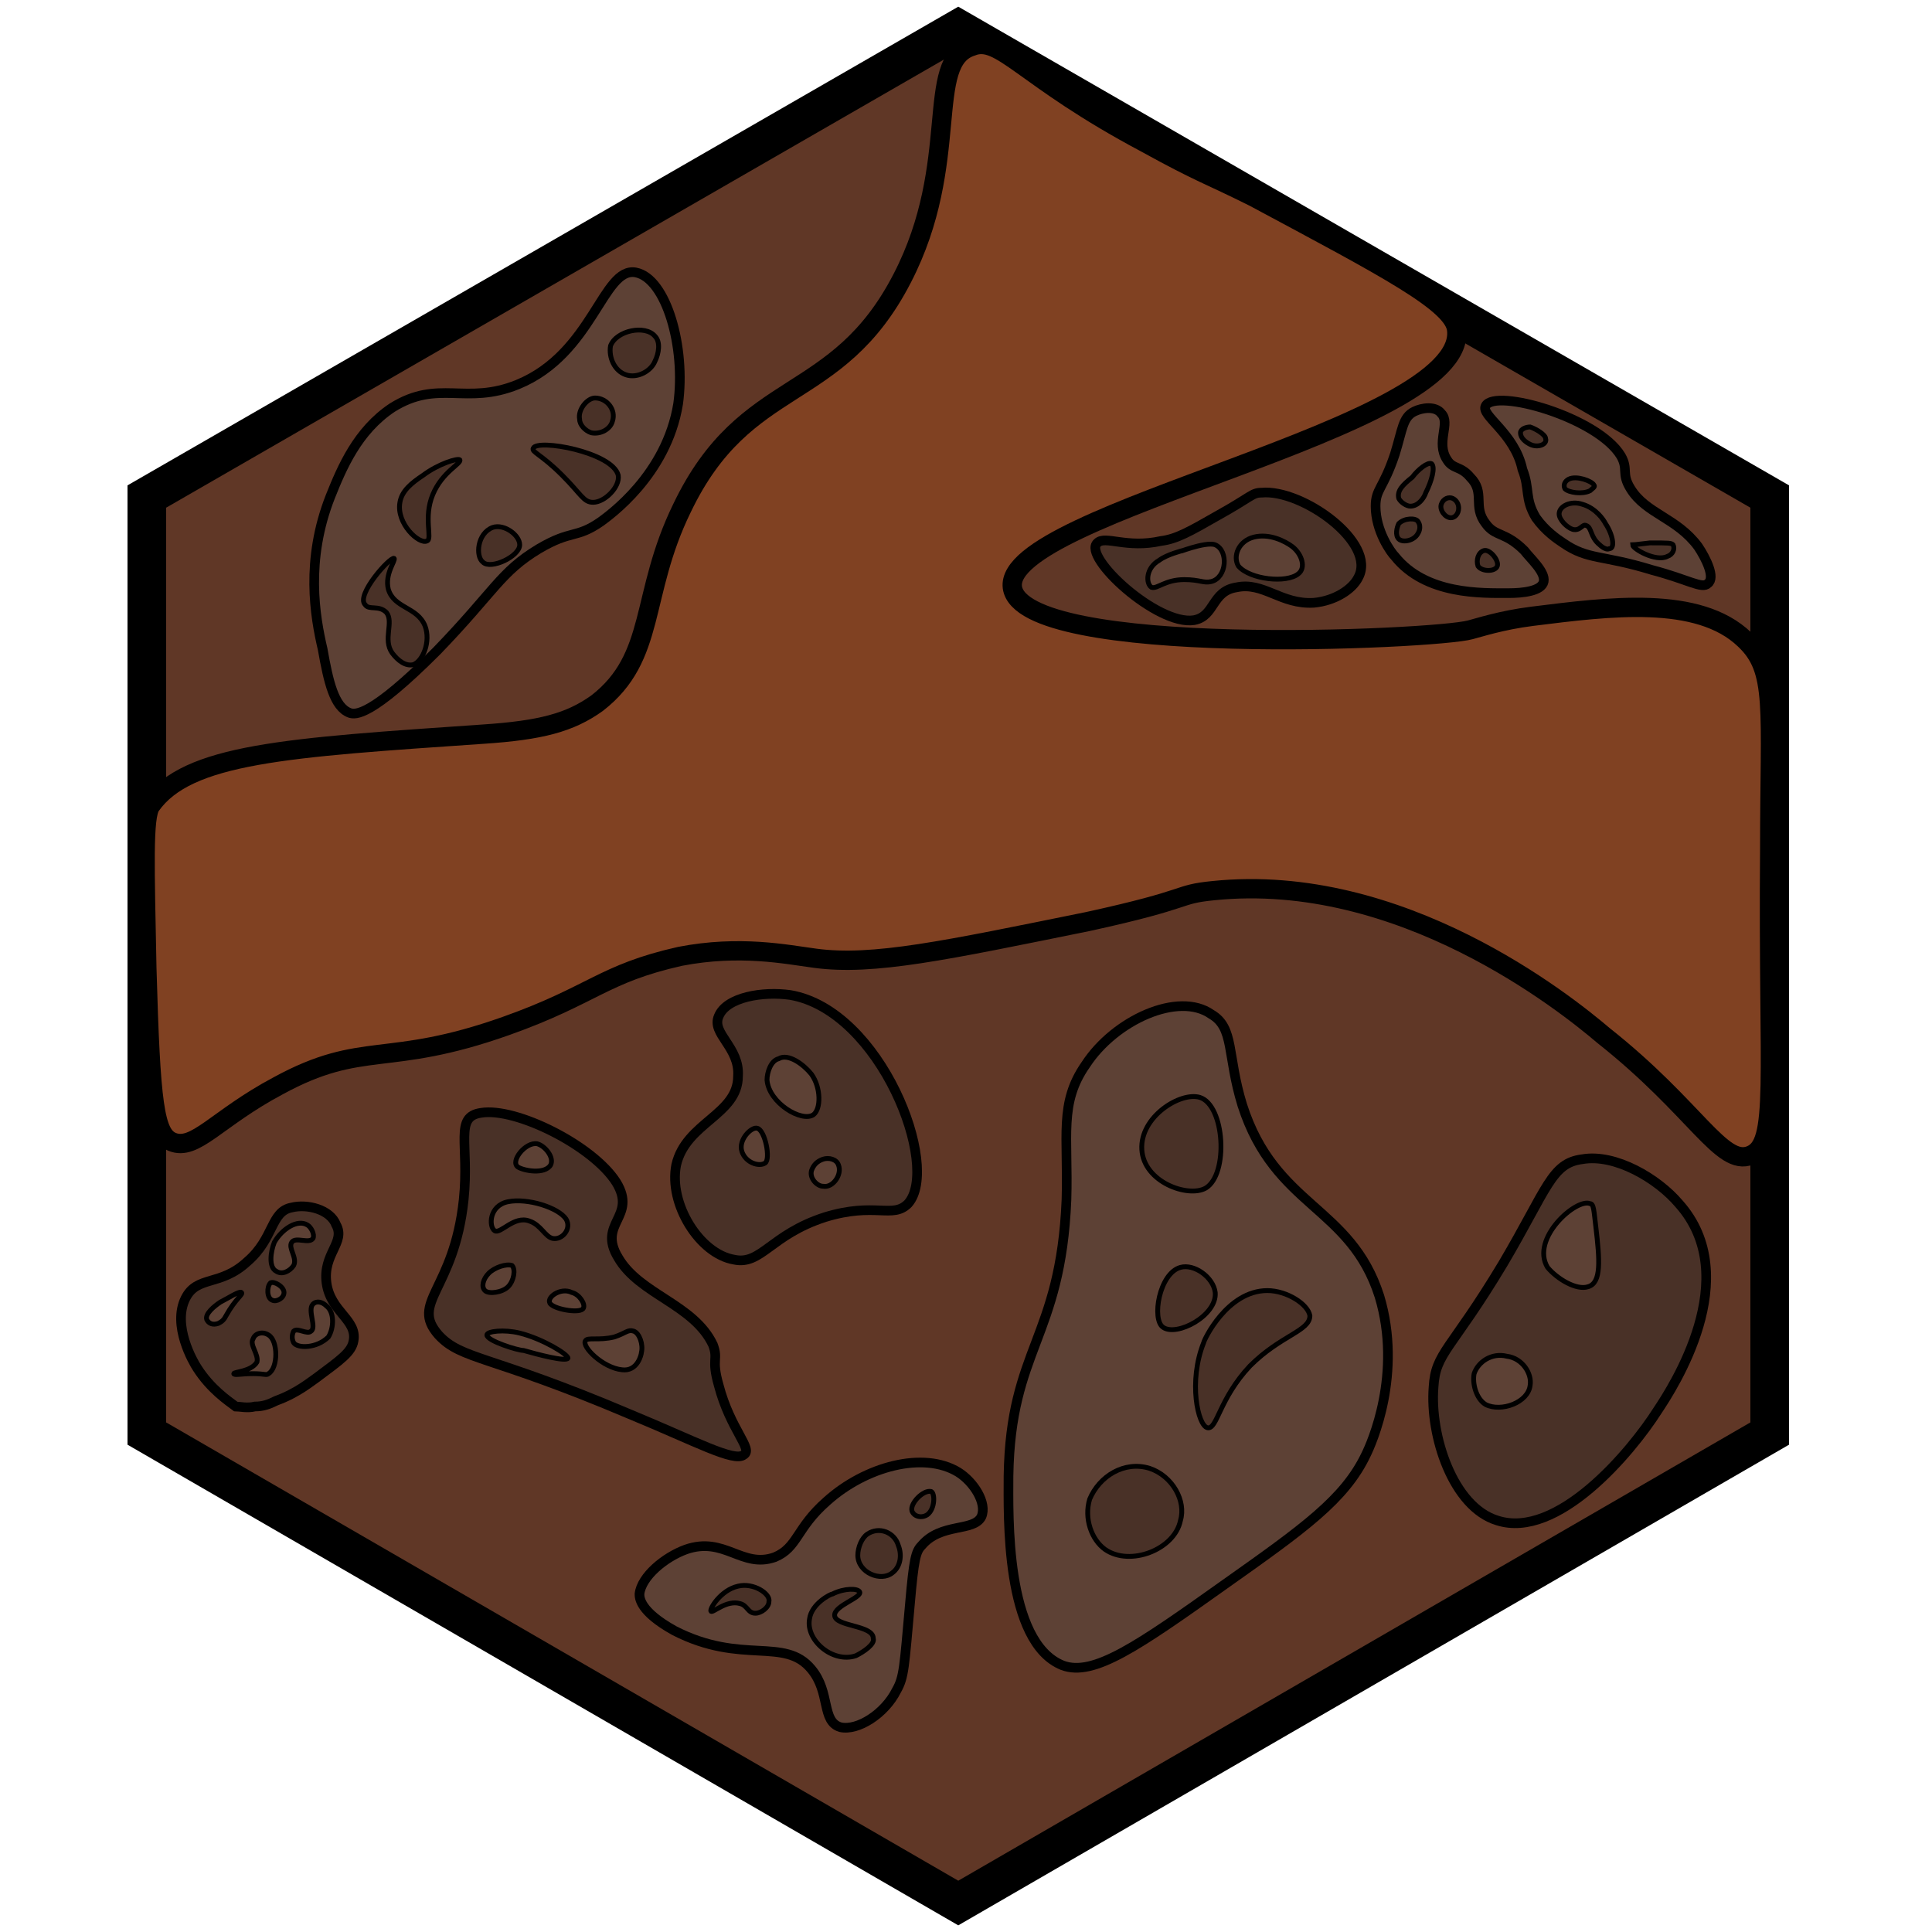 <?xml version="1.0" encoding="utf-8"?>
<!-- Generator: Adobe Illustrator 26.0.3, SVG Export Plug-In . SVG Version: 6.00 Build 0)  -->
<svg version="1.1" id="Ebene_2_00000126308112139821010380000011903406711838980787_"
	 xmlns="http://www.w3.org/2000/svg" xmlns:xlink="http://www.w3.org/1999/xlink" x="0px" y="0px" viewBox="0 0 100 100"
	 style="enable-background:new 0 0 100 100;" xml:space="preserve">
<style type="text/css">
	.st0{fill:#603726;stroke:#000000;stroke-width:2;stroke-miterlimit:10;}
	.st1{fill:#804122;stroke:#000000;stroke-miterlimit:10;}
	.st2{fill:#493127;stroke:#000000;stroke-width:0.5;stroke-miterlimit:10;}
	.st3{fill:#5D4135;stroke:#000000;stroke-width:0.25;stroke-miterlimit:10;}
	.st4{fill:#5D4135;stroke:#000000;stroke-width:0.5;stroke-miterlimit:10;}
	.st5{fill:#493127;stroke:#000000;stroke-width:0.25;stroke-miterlimit:10;}
	.st6{fill:none;stroke:#000000;stroke-width:0.25;stroke-miterlimit:10;}
</style>
<polygon class="st0" points="91.6,25.7 49.6,1.5 7.6,25.7 7.6,74.2 49.6,98.5 91.6,74.2 "/>
<path class="st1" d="M59.3,7.4c-6.4-3.4-7.5-5.6-9-5c-2.5,0.8-0.5,6-3.6,12c-3.4,6.6-8.1,5-11.4,11.9c-2.2,4.5-1.3,7.7-4.4,10.1
	c-1.4,1-2.9,1.4-5.9,1.6c-10.2,0.7-15.3,1-17.2,3.7c-0.4,0.6-0.3,3.2-0.2,8.4c0.2,7.1,0.4,8.6,1.3,9c1.2,0.5,2.3-1.2,5.5-2.9
	c4.4-2.4,5.6-0.9,11.8-3.1c4.5-1.6,5-2.7,9-3.6c3.1-0.6,5.5-0.1,7,0.1c3,0.4,6.7-0.4,14.1-1.9c5.5-1.2,4.5-1.4,6.5-1.6
	c9.7-1,18.2,5.8,20.2,7.5c4.8,3.8,6.1,6.8,7.6,6.2c1.5-0.6,0.9-3.8,1-15.8c0-7.4,0.4-9.3-1.3-10.9c-2.4-2.3-7-1.7-11-1.2
	c-1.6,0.2-2.8,0.6-3.2,0.7c-1.8,0.5-23.2,1.5-23.7-2.2c-0.5-3.9,23.5-8.2,23-13.3c-0.1-1.4-3.6-3.2-10.5-6.9C62.5,9,62.2,9,59.3,7.4
	z"/>
<g>
	<path class="st2" d="M12.2,72.8c0.2,0,0.6,0.1,1,0c0.4,0,0.7-0.1,1.1-0.3c1.1-0.4,1.8-1,2.1-1.2c1.2-0.9,1.8-1.3,1.9-1.9
		c0.2-1.1-1.2-1.5-1.4-3c-0.2-1.5,1-2.1,0.5-3c-0.3-0.8-1.5-1.1-2.3-0.9c-1.1,0.2-0.9,1.6-2.3,2.8c-1.4,1.3-2.6,0.7-3.2,1.9
		c-0.7,1.4,0.4,3.3,0.6,3.6C10.9,71.9,11.8,72.5,12.2,72.8z"/>
	<path class="st3" d="M12.1,71.1c0,0.1,0.4,0,1,0c0.6,0,0.7,0.1,0.8,0c0.5-0.3,0.5-1.7,0-2c-0.3-0.2-0.7-0.1-0.8,0.2
		c-0.2,0.3,0.3,0.8,0.2,1.2C13,71,12.1,71,12.1,71.1z"/>
	<path class="st3" d="M10.7,68.3c0.1,0.2,0.3,0.3,0.6,0.2c0.2-0.1,0.3-0.2,0.4-0.4c0.5-0.9,0.9-1.1,0.8-1.2
		c-0.1-0.1-0.7,0.3-1.1,0.5C11.1,67.6,10.6,68,10.7,68.3z"/>
	<path class="st3" d="M15.2,69.5c-0.1-0.2-0.1-0.4,0-0.6c0.2-0.2,0.7,0.2,0.9,0c0.3-0.2-0.2-1.1,0.1-1.4c0.2-0.2,0.5-0.1,0.7,0.1
		c0.4,0.3,0.4,1.1,0.1,1.6C16.4,69.8,15.4,69.8,15.2,69.5z"/>
	<path class="st3" d="M14.1,67.3c0.2,0.1,0.6-0.1,0.6-0.4c0-0.3-0.5-0.6-0.7-0.5C13.8,66.6,13.8,67.2,14.1,67.3z"/>
	<path class="st3" d="M14.3,65.8c0.3,0.2,0.7,0,0.9-0.3c0.2-0.4-0.3-0.9-0.1-1.2c0.2-0.3,0.9,0.1,1.1-0.2c0.1-0.2-0.1-0.6-0.3-0.7
		c-0.5-0.3-1.3,0.2-1.7,0.9C14,64.8,13.9,65.6,14.3,65.8z"/>
</g>
<g>
	<path class="st4" d="M35.5,80.2c-1.1,0.4-2.3,1.4-2.4,2.3c0,0.2,0,0.9,1.8,1.9c3.5,1.8,5.7,0.3,7.1,2c1,1.2,0.5,2.7,1.5,3
		c0.9,0.2,2.3-0.7,2.9-1.9c0.4-0.7,0.4-1.2,0.7-4.5c0.2-2.3,0.3-2.7,0.6-3c1-1.2,2.7-0.7,3.1-1.5c0.3-0.7-0.4-1.8-1.2-2.3
		c-1.8-1.1-4.8-0.3-6.8,1.5c-1.6,1.4-1.5,2.4-2.7,2.9C38.4,81.2,37.5,79.5,35.5,80.2z"/>
	<path class="st5" d="M39.1,83.5c0.3,0,0.7-0.3,0.7-0.6c0.1-0.4-0.8-1-1.6-0.8c-0.9,0.2-1.5,1.2-1.4,1.3c0.1,0.1,0.8-0.6,1.5-0.4
		C38.7,83.1,38.7,83.5,39.1,83.5z"/>
	<path class="st5" d="M43.1,82.5c-0.1,0-1.1,0.5-1.2,1.3c-0.2,1.1,1.2,2.3,2.4,1.9c0.4-0.2,1-0.6,0.9-0.9c0-0.7-2-0.6-2-1.2
		c0-0.5,1.4-0.9,1.3-1.2C44.4,82.2,43.7,82.2,43.1,82.5z"/>
	<path class="st5" d="M44.4,80.5c0,0.9,1.2,1.4,1.8,0.9c0.4-0.3,0.5-0.9,0.3-1.4c-0.2-0.7-1-1-1.6-0.6
		C44.6,79.6,44.4,80.1,44.4,80.5z"/>
	<path class="st5" d="M47.2,78.2c0.1,0.3,0.5,0.4,0.8,0.2c0.4-0.3,0.4-1.1,0.2-1.2C47.8,77.1,47.1,77.8,47.2,78.2z"/>
</g>
<g>
	<path class="st4" d="M79.5,26.8c0.5,0.7,1.1,1.1,1.4,1.3c1.3,0.9,2,0.6,4.6,1.4c1.9,0.5,2.6,1,2.9,0.7c0.4-0.3-0.1-1.3-0.5-1.9
		c-1.1-1.5-2.7-1.7-3.5-3c-0.5-0.8-0.1-1-0.5-1.7c-1.2-2-6.5-3.5-7-2.6c-0.3,0.5,1.5,1.4,1.9,3.3C79.2,25.3,78.9,25.8,79.5,26.8z"/>
	<path class="st5" d="M82.1,27.2c0.3,0.1,0.2,0.6,0.7,1c0,0,0.3,0.3,0.5,0.2c0.3,0,0.2-0.7-0.2-1.3c-0.1-0.2-0.5-0.8-1.2-1
		c-0.6-0.2-1.2,0.1-1.2,0.5c0,0.3,0.4,0.7,0.7,0.8C81.8,27.5,81.9,27.1,82.1,27.2z"/>
	<path class="st5" d="M81.2,24.8c0.4-0.2,1.2,0.1,1.3,0.3c0.1,0.1-0.1,0.2-0.2,0.3c-0.4,0.2-1.1,0.1-1.3-0.1
		C80.9,25.1,81,24.9,81.2,24.8z"/>
	<path class="st5" d="M79.2,23c0.4,0.2,0.9,0,0.8-0.3c0-0.2-0.5-0.5-0.8-0.6c-0.2,0-0.5,0.1-0.5,0.3C78.7,22.7,79,22.9,79.2,23z"/>
	<path class="st5" d="M84.5,28.2c0,0.2,1.2,0.9,1.8,0.6c0.3-0.1,0.4-0.4,0.3-0.6c-0.1-0.1-0.2-0.1-1.2-0.1
		C84.6,28.2,84.5,28.2,84.5,28.2z"/>
</g>
<path class="st6" d="M45.2,76.7"/>
<g>
	<path class="st4" d="M32.9,14.1c-1.7-0.3-2.2,4.2-6.1,5.8c-2.7,1.1-4.1-0.3-6.5,1.2c-1.8,1.2-2.6,3.1-3.2,4.6
		c-1.3,3.3-0.8,6.2-0.4,7.9c0.3,1.7,0.6,3,1.4,3.3c0.3,0.1,1.1,0.2,4.5-3.2c3-3.1,3.3-4.1,5.3-5.3c1.7-1,1.9-0.5,3.2-1.4
		c0.4-0.3,3.4-2.4,4-6.1C35.5,18,34.5,14.4,32.9,14.1z"/>
	<path class="st5" d="M21.9,24.6c-0.6,0.4-1.1,0.8-1.2,1.4c-0.2,1.1,1,2.2,1.4,2c0.3-0.1-0.2-1.2,0.3-2.4c0.5-1.2,1.5-1.6,1.4-1.8
		C23.7,23.7,22.7,24,21.9,24.6z"/>
	<path class="st5" d="M27.6,23.2c-0.1,0.2,0.4,0.3,1.5,1.4c1,1,1.1,1.4,1.6,1.4c0.6,0,1.4-0.8,1.3-1.4
		C31.7,23.4,27.8,22.7,27.6,23.2z"/>
	<path class="st5" d="M30,21.7c0,0.3,0.3,0.6,0.6,0.7c0.5,0.1,1-0.2,1.1-0.6c0.2-0.6-0.3-1.2-0.9-1.2C30.4,20.6,29.9,21.2,30,21.7z"
		/>
	<path class="st5" d="M32.4,19.4c0.6,0.2,1.3-0.2,1.5-0.7c0.2-0.4,0.3-1,0-1.3c-0.5-0.6-2-0.3-2.3,0.5
		C31.5,18.5,31.8,19.2,32.4,19.4z"/>
	<path class="st5" d="M25.5,27.3c-0.8,0.3-0.9,1.5-0.5,1.8c0.4,0.4,1.9-0.3,1.9-0.9C26.9,27.7,26.1,27.1,25.5,27.3z"/>
	<path class="st5" d="M20.4,28.9c0.1,0.1-0.5,0.8-0.3,1.6c0.3,1,1.5,0.9,1.9,1.9c0.3,0.8-0.1,1.8-0.6,2c-0.4,0.1-0.8-0.2-1.1-0.6
		c-0.5-0.7,0.1-1.6-0.3-2.1c-0.4-0.4-0.9-0.1-1.1-0.4C18.4,30.8,20.2,28.8,20.4,28.9z"/>
</g>
<g>
	<path class="st2" d="M77.5,78.7c3.1,1,6.9-3.5,8.3-5.7c0.8-1.2,4.5-6.9,1.1-10.7c-1.1-1.3-3.3-2.6-5-2.3c-1.6,0.2-1.8,1.5-4.1,5.4
		c-2.7,4.5-3.5,4.6-3.6,6.4C74,74.3,75.2,78,77.5,78.7z"/>
	<path class="st3" d="M76.9,72.7c0.8,0.4,2.2-0.1,2.3-1c0.1-0.6-0.4-1.4-1.2-1.5c-0.8-0.2-1.5,0.3-1.7,0.9
		C76.2,71.6,76.4,72.4,76.9,72.7z"/>
	<path class="st3" d="M82.2,66.6c0.7-0.2,0.6-1.4,0.4-3.1c-0.1-0.8-0.1-1.2-0.3-1.2c-0.7-0.3-3.1,1.8-2.2,3.3
		C80.6,66.2,81.6,66.8,82.2,66.6z"/>
</g>
<g>
	<path class="st2" d="M68,31.2c1.1-0.1,2-0.7,2.3-1.3c1-1.8-2.9-4.6-5-4.4c-0.5,0-0.5,0.2-2.3,1.2c-1.4,0.8-2.1,1.2-2.9,1.3
		c-1.8,0.4-2.9-0.3-3.3,0.1c-0.8,0.7,3.1,4.3,5,4c1.1-0.2,0.9-1.5,2.2-1.7C65.4,30.1,66.3,31.3,68,31.2z"/>
	<path class="st3" d="M67.2,29.7c0.4-0.3,0.2-1-0.3-1.4c-0.4-0.3-1.2-0.7-2-0.5c-0.8,0.2-1.1,1-0.8,1.5C64.7,30,66.6,30.2,67.2,29.7
		z"/>
	<path class="st3" d="M62.7,30.1c0.8-0.2,0.9-1.6,0.2-1.9c-0.5-0.2-2.2,0.5-1.7,0.3l0,0c0,0-0.8,0.2-1.2,0.5
		c-0.7,0.4-0.7,1.2-0.4,1.4c0.3,0.1,0.7-0.4,1.7-0.4C62.1,30,62.3,30.2,62.7,30.1z"/>
</g>
<g>
	<path class="st4" d="M56.2,55.1c-1.4,2-0.9,3.7-1,7c-0.3,7.2-2.9,7.7-3,14.3c0,2-0.2,8.6,2.8,9.8c1.6,0.6,3.9-1,8.4-4.2
		c4.1-2.9,6.2-4.4,7.3-6.7c0.3-0.6,1.9-4.2,0.7-8.2c-1.5-4.7-5.4-4.6-7.1-9.9c-0.8-2.6-0.4-4-1.6-4.7C61,51.3,57.7,52.8,56.2,55.1z"
		/>
	<path class="st5" d="M62.1,56.8c-1-0.3-3.1,1-3,2.7c0.1,1.7,2.4,2.5,3.3,2C63.6,60.8,63.4,57.2,62.1,56.8z"/>
	<path class="st5" d="M62.9,66.9c-0.1-0.8-1.1-1.5-1.8-1.3c-1.1,0.3-1.5,2.7-0.9,3.1C60.9,69.2,63,68.1,62.9,66.9z"/>
	<path class="st5" d="M65.6,66.8c-2.1,0-3.3,2.6-3.3,2.7c-0.8,2-0.3,4.3,0.2,4.4c0.5,0.1,0.6-1.5,2.2-3.2c1.6-1.6,3.1-1.8,3.1-2.6
		C67.7,67.5,66.6,66.8,65.6,66.8z"/>
	<path class="st5" d="M59.5,76c-1.3-0.4-2.6,0.4-3.1,1.6c-0.3,1,0.1,2.1,0.8,2.6c1.3,0.9,3.6,0,3.9-1.5C61.4,77.7,60.7,76.4,59.5,76
		z"/>
</g>
<g>
	<path class="st4" d="M73.2,21.3c-0.6,0.3-0.6,0.9-1,2.2c-0.6,1.8-1,1.8-1,2.7c0,1.3,0.8,2.4,1,2.6c1.6,2,4.5,1.9,5.9,1.9
		c0.7,0,1.7-0.1,1.8-0.6c0.1-0.5-0.7-1.2-1-1.6c-1-1-1.5-0.7-2-1.4c-0.7-0.9,0-1.6-0.8-2.4c-0.5-0.6-0.9-0.4-1.2-0.9
		c-0.6-0.9,0.2-1.9-0.3-2.4C74.3,21,73.6,21.1,73.2,21.3z"/>
	<path class="st5" d="M74.1,24c-0.2-0.1-0.7,0.3-1,0.7c-0.5,0.4-0.8,0.7-0.7,1.1c0.1,0.2,0.4,0.4,0.6,0.4c0.4,0,0.7-0.4,0.8-0.7
		C74.1,24.9,74.3,24.2,74.1,24z"/>
	<path class="st5" d="M75.1,26.8c-0.3,0-0.6-0.4-0.5-0.7c0.1-0.3,0.4-0.4,0.6-0.3c0.2,0.1,0.3,0.3,0.3,0.5
		C75.5,26.6,75.3,26.8,75.1,26.8z"/>
	<path class="st5" d="M76.8,28.5c-0.3,0.1-0.4,0.5-0.3,0.8c0.2,0.3,0.9,0.3,1,0C77.6,29,77.1,28.4,76.8,28.5z"/>
	<path class="st5" d="M73.4,27.6c-0.2,0.4-0.8,0.5-1,0.3c-0.2-0.2-0.1-0.6,0-0.8c0.3-0.3,0.9-0.3,1-0.1
		C73.6,27.3,73.4,27.6,73.4,27.6z"/>
</g>
<g>
	<path class="st2" d="M22.7,69.1c1.2,1.3,2.6,1,9.9,4.1c3.4,1.4,5.4,2.5,5.9,2.1c0.5-0.3-0.7-1.3-1.3-3.6c-0.4-1.4,0-1.3-0.3-2.1
		c-1-2.1-3.8-2.6-4.9-4.5c-1.1-1.8,1-2.1-0.1-3.9c-1.2-1.9-5.2-3.9-7-3.6c-1.4,0.2-0.6,1.6-0.9,4.5C23.5,66.8,21.2,67.4,22.7,69.1z"
		/>
	<path class="st3" d="M25.2,69.1c0-0.2,0.9-0.3,1.7-0.1c1.2,0.3,2.5,1.1,2.5,1.3c-0.1,0.2-1.6-0.2-2.3-0.4
		C26.8,69.9,25.2,69.4,25.2,69.1z"/>
	<path class="st3" d="M28.5,67.5c-0.3-0.3,0.5-0.9,1.1-0.6c0.4,0.1,0.7,0.6,0.6,0.8C30.1,68,28.8,67.8,28.5,67.5z"/>
	<path class="st3" d="M30.3,69.4c0.1-0.2,0.7,0,1.5-0.2c0.6-0.2,0.7-0.4,1-0.3c0.3,0.1,0.5,0.7,0.4,1.1c0,0.1-0.2,1-1,0.9
		C31.2,70.8,30.1,69.7,30.3,69.4z"/>
	<path class="st3" d="M26.3,66.6c-0.3,0.3-1,0.4-1.2,0.2s-0.1-0.6,0.2-0.9c0.3-0.3,0.9-0.5,1.2-0.4C26.7,65.7,26.6,66.3,26.3,66.6z"
		/>
	<path class="st3" d="M25.6,63.7c0.3,0.2,1-0.8,1.8-0.5c0.6,0.2,0.8,0.8,1.2,0.9c0.5,0.1,1-0.5,0.7-1c-0.4-0.6-2-1.1-3-0.9
		C25.3,62.4,25.3,63.5,25.6,63.7z"/>
	<path class="st3" d="M26.8,60.4c0.3,0.2,1.4,0.4,1.7-0.1c0.2-0.4-0.3-1-0.7-1.1C27.2,59.1,26.4,60.1,26.8,60.4z"/>
</g>
<g>
	<path class="st2" d="M40.9,51.5c-1.4-0.2-3.3,0.1-3.7,1.1c-0.4,0.9,1.1,1.6,1,3.1c0,2-2.7,2.4-3.2,4.6c-0.4,2,1.2,4.6,3,4.9
		c1.4,0.3,1.9-1.3,4.7-2.2c2.6-0.8,3.5,0.1,4.3-0.7C48.7,60.4,45.6,52.3,40.9,51.5z"/>
	<path class="st3" d="M39.7,55.9c0.1,1.2,1.8,2.2,2.4,1.8c0.4-0.3,0.4-1.4-0.1-2.1c-0.4-0.5-1.2-1.1-1.7-0.8
		C39.9,54.9,39.7,55.5,39.7,55.9z"/>
	<path class="st3" d="M42,60.6c-0.1,0.4,0.3,0.8,0.6,0.8c0.5,0.1,1-0.6,0.8-1.1c-0.1-0.3-0.5-0.4-0.8-0.3
		C42.3,60.1,42.1,60.3,42,60.6z"/>
	<path class="st3" d="M39.2,58.4c-0.3-0.1-1,0.6-0.8,1.2c0.2,0.6,0.9,0.8,1.2,0.6C39.9,60,39.6,58.5,39.2,58.4z"/>
</g>
</svg>
